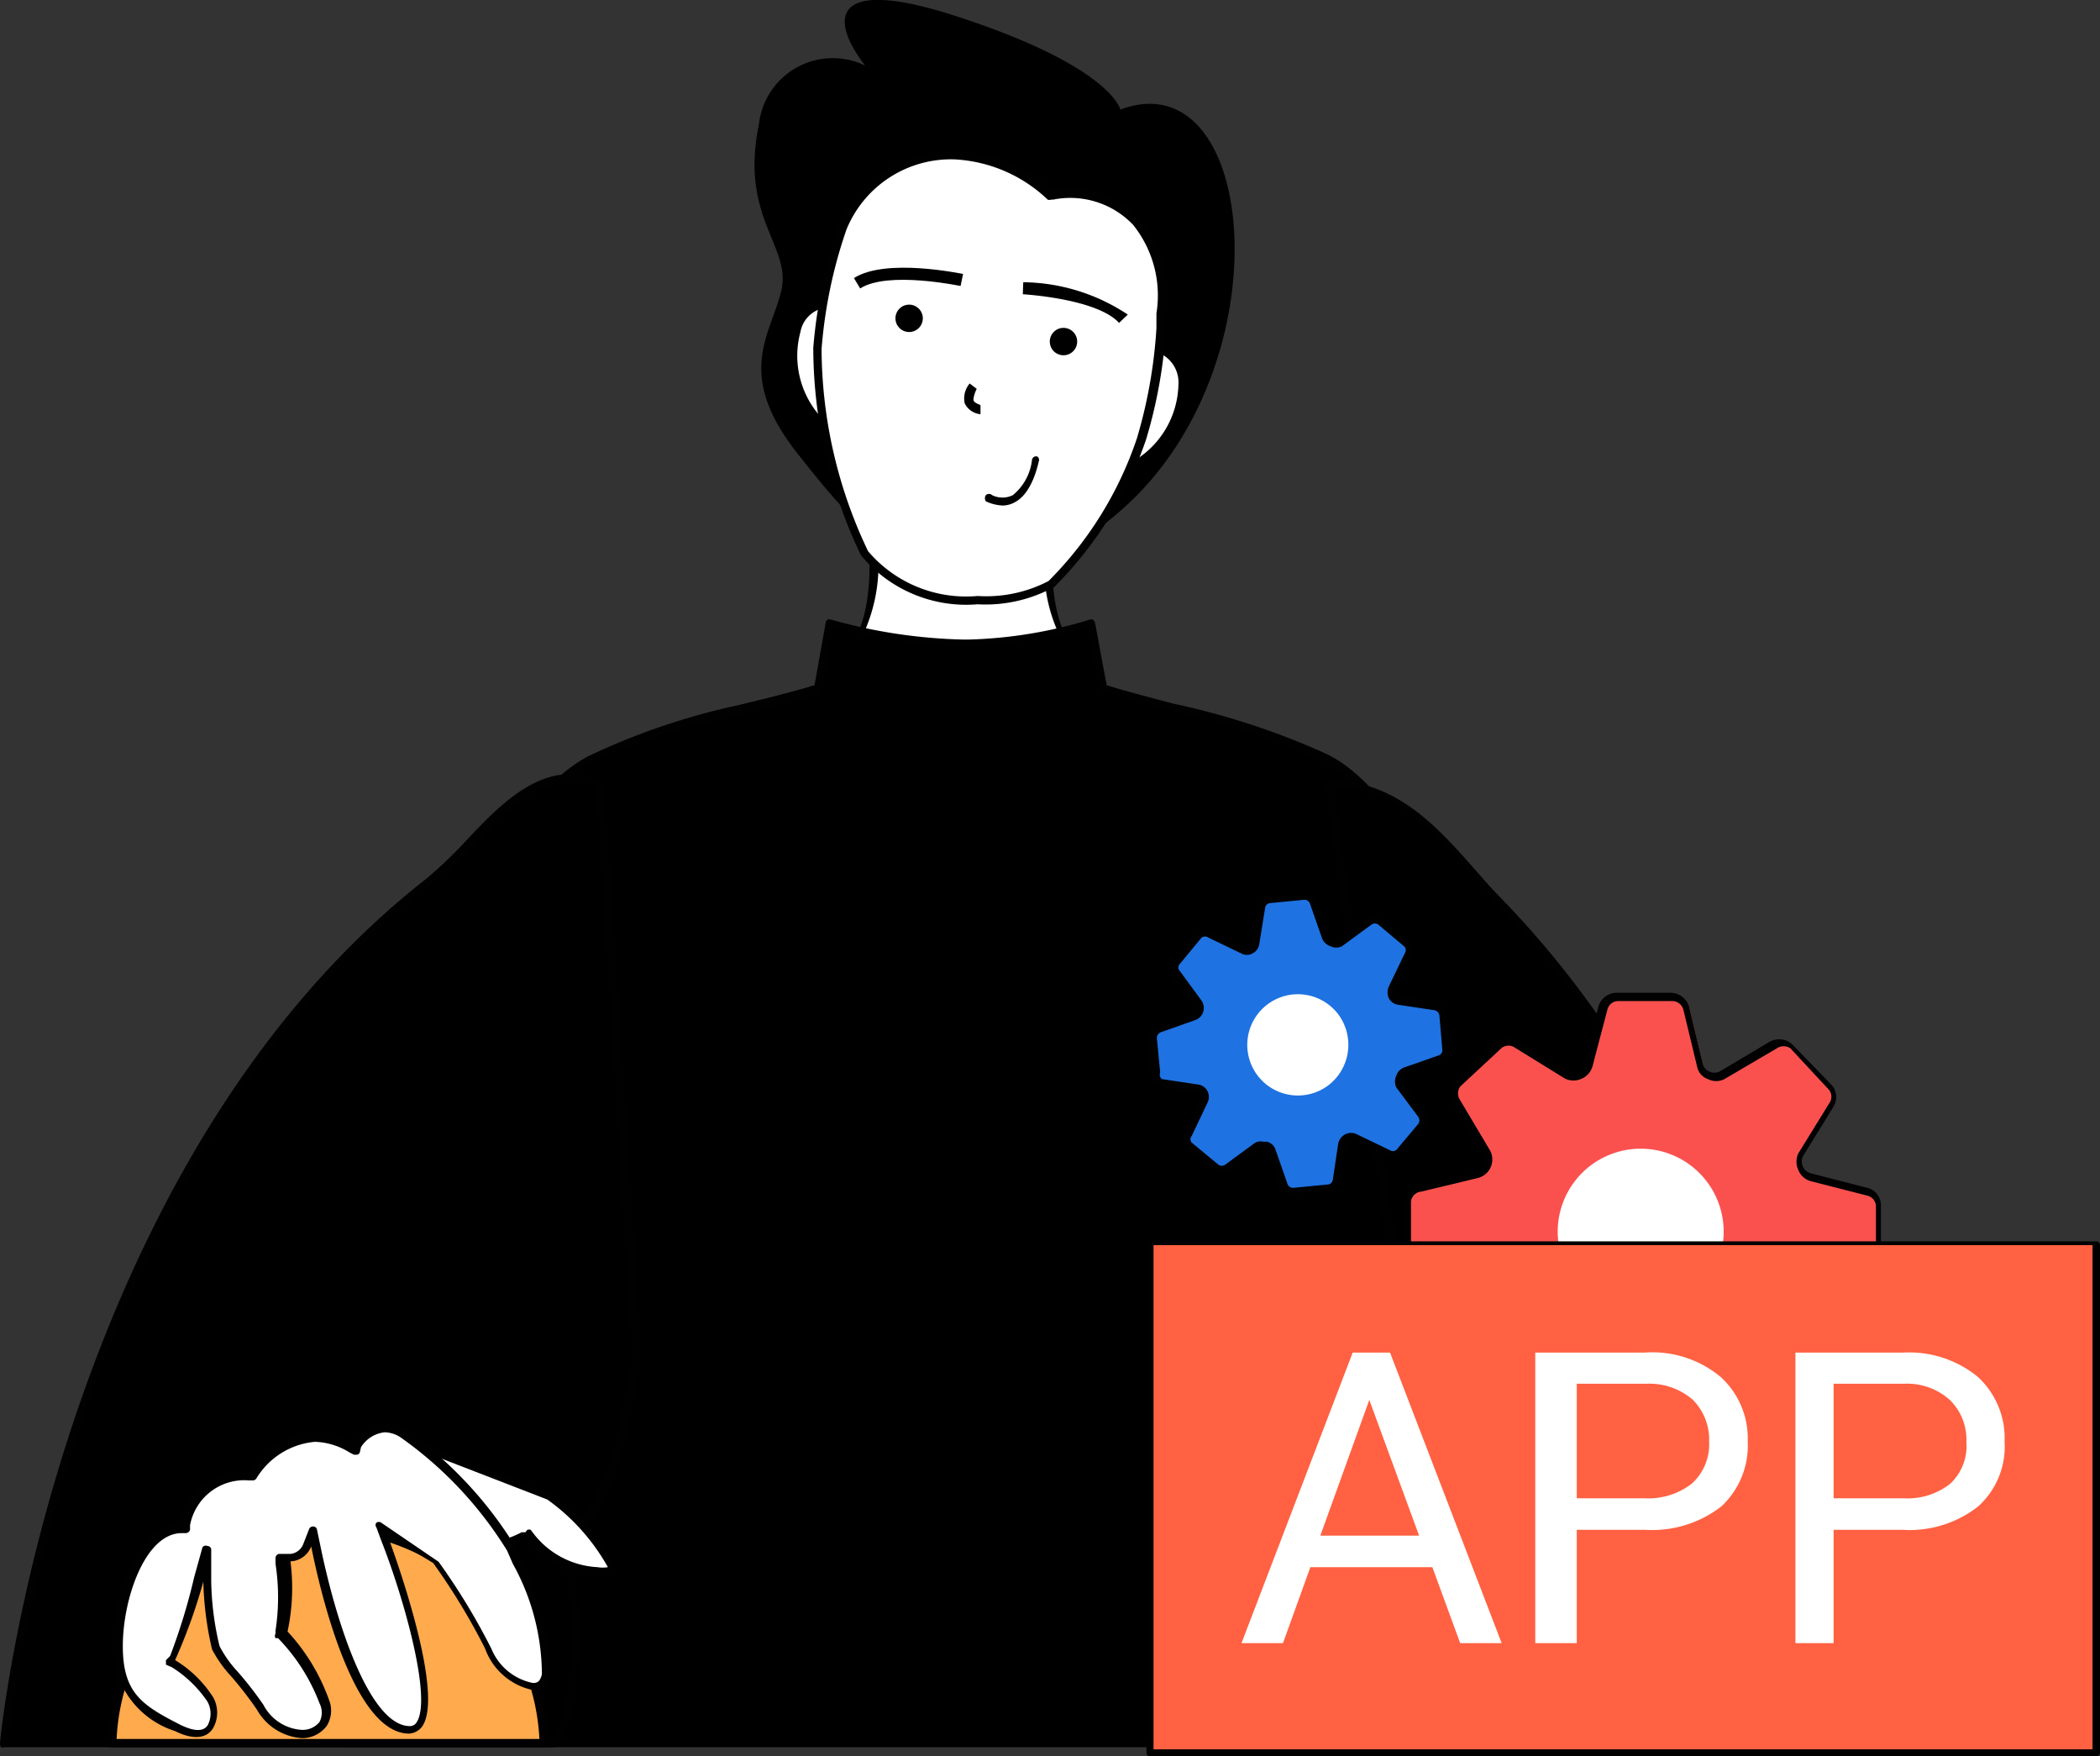 <svg xmlns="http://www.w3.org/2000/svg" data-name="Layer 1" viewBox="0 0 50.61 42.32"><rect x="0" y="0" width="50.61" height="42.32" fill="#333333" stroke="none"/><path d="M27,2.64S26.78,1.58,22.92.35C20-.57,20,.48,20.85,1.58A1.79,1.79,0,0,0,18.29,3c-.47,2.25.79,2.93.54,4s-1.14,2,.4,3.94S23,15.78,27,12.31,30.33,1.4,27,2.64Z"/><path fill="#fff" d="M27.73,8.45l-.33,2.61a2.2,2.2,0,0,0,1-1.79A.77.77,0,0,0,27.73,8.45Z"/><path fill="#fff" d="M19.29,8a2.2,2.2,0,0,0,.45,2l.47-2.59h-.14A.72.72,0,0,0,19.29,8Z"/><path fill="#fff" d="M25.3,13.05,21,13c0,.49.14,2.14-.66,2.83a5,5,0,0,0,2.8,1.07h0A5,5,0,0,0,26,15.79C25.2,15.1,25.27,13.51,25.3,13.05Z"/><path fill="#000100" d="M23.18,17a5.06,5.06,0,0,1-2.87-1.09s0,0,0-.07a.12.12,0,0,1,0-.08c.75-.66.66-2.27.62-2.75a.08.08,0,0,1,0-.08.11.11,0,0,1,.08,0l4.28.08.07,0a.07.07,0,0,1,0,.07c0,.46-.1,2,.65,2.67a.09.09,0,0,1,0,.08.08.08,0,0,1,0,.07A5.19,5.19,0,0,1,23.18,17Zm-2.65-1.18a4.86,4.86,0,0,0,2.64,1,4.87,4.87,0,0,0,2.66-1,3.78,3.78,0,0,1-.63-2.64l-4.06-.08A4,4,0,0,1,20.53,15.78Z"/><path fill="#fff" d="M25.8,4.65l-.41,0h-.05l0,0A3.63,3.63,0,0,0,23,3.74,2.84,2.84,0,0,0,20.3,5.5a11.77,11.77,0,0,0-.6,2.9,11.47,11.47,0,0,0,1.14,4.93,3.19,3.19,0,0,0,2.72,1.13h0a3.48,3.48,0,0,0,1.77-.4,9,9,0,0,0,2.16-3.5A11.56,11.56,0,0,0,28,7.89l0-.36a2.84,2.84,0,0,0-.59-2.21A2.13,2.13,0,0,0,25.8,4.65Z"/><path fill="#000100" d="M23.56,14.56a3.29,3.29,0,0,1-2.81-1.18,11.56,11.56,0,0,1-1.15-5,11.93,11.93,0,0,1,.61-2.92A2.92,2.92,0,0,1,23,3.64a3.67,3.67,0,0,1,2.38.94h0a2.3,2.3,0,0,1,2.11.68,2.91,2.91,0,0,1,.61,2.28l0,.36a11.71,11.71,0,0,1-.48,2.69,9.2,9.2,0,0,1-2.21,3.55A3.44,3.44,0,0,1,23.56,14.56ZM23,3.84A2.72,2.72,0,0,0,20.4,5.53a11.51,11.51,0,0,0-.6,2.88,11.37,11.37,0,0,0,1.12,4.87,3.1,3.1,0,0,0,2.64,1.08A3.25,3.25,0,0,0,25.27,14a8.86,8.86,0,0,0,2.13-3.44,11.79,11.79,0,0,0,.47-2.65l0-.36a2.72,2.72,0,0,0-.56-2.13,2.09,2.09,0,0,0-1.93-.61h-.05a.11.11,0,0,1-.08,0l0,0A3.51,3.51,0,0,0,23,3.84Z"/><path d="M23.46,9.64c0-.09.05-.22.08-.27l-.17-.13a.55.55,0,0,0-.12.48.47.47,0,0,0,.38.26l0-.22C23.59,9.74,23.48,9.71,23.46,9.64Z"/><path d="M24.65,7.09s1.78.1,2.32.69l.21-.2a4.64,4.64,0,0,0-2.52-.78Z"/><path d="M20.58,6.7l.15.25c.67-.43,2.4-.06,2.42-.06l.06-.29C23.13,6.59,21.35,6.21,20.58,6.7Z"/><path d="M25.63,7.9a.33.33,0,1,0,.33.33A.33.33,0,0,0,25.63,7.9Z"/><circle cx="21.91" cy="7.67" r=".33"/><path d="M25,11a.1.1,0,0,0-.13.09,1.28,1.28,0,0,1-.46.84.56.56,0,0,1-.5,0,.11.11,0,0,0-.15,0,.13.13,0,0,0,0,.15,1.07,1.07,0,0,0,.4.1.61.61,0,0,0,.3-.08c.45-.24.57-1,.58-1A.1.1,0,0,0,25,11Z"/><path d="M31.93,18.26a33.46,33.46,0,0,0-5.35-1.7L26.29,15a11.07,11.07,0,0,1-3,.48A13,13,0,0,1,20,15l-.28,1.63c-1.8.55-3.92.84-5.5,1.64C9,20.94,8.37,42,8.37,42H37.78S37.16,20.94,31.93,18.26Z"/><path fill="#000100" d="M37.78,42.1H8.37a.08.08,0,0,1-.07,0,.11.11,0,0,1,0-.07c0-.87.68-21.15,5.9-23.82A16.49,16.49,0,0,1,17.75,17c.63-.15,1.28-.31,1.88-.49L19.9,15s0-.05.05-.07a.11.11,0,0,1,.08,0,12.78,12.78,0,0,0,3.2.48h.09a10.84,10.84,0,0,0,2.94-.48.12.12,0,0,1,.08,0,.18.18,0,0,1,.05.07l.28,1.51c.52.16,1.07.3,1.59.44A18,18,0,0,1,32,18.18h0c5.23,2.67,5.88,23,5.91,23.82a.11.11,0,0,1,0,.07A.09.09,0,0,1,37.78,42.1ZM8.47,41.9H37.68c-.06-1.6-.86-21-5.8-23.55a18.86,18.86,0,0,0-3.67-1.24c-.54-.14-1.11-.29-1.66-.46a.12.12,0,0,1-.07-.07l-.27-1.46a11.8,11.8,0,0,1-2.89.45h-.09a13,13,0,0,1-3.15-.46l-.26,1.53a.12.12,0,0,1-.07.07c-.63.2-1.3.36-1.95.52a16.21,16.21,0,0,0-3.53,1.12C9.33,20.88,8.53,40.3,8.47,41.9Z"/><path d="M10.35,21.22C1.4,28.21.1,42,.1,42H13.31c.92-.68.35-5.31.35-5.31,1.15.37,1.7-4.09,1.7-4.09l-.88-13.68C12.81,18.11,11.56,20.27,10.35,21.22Z"/><path fill="#000100" d="M13.31,42.1H.1a.09.09,0,0,1-.07,0A.11.11,0,0,1,0,42c0-.14,1.41-13.91,10.29-20.84l.06.07-.06-.07a10.94,10.94,0,0,0,.94-.9c.93-1,2-2.05,3.29-1.41a.08.08,0,0,1,.05.08l.89,13.67c0,.17-.44,3.54-1.36,4.12a.6.6,0,0,1-.33.1c.09.78.48,4.62-.4,5.27ZM.21,41.9H13.28c.69-.59.43-3.94.28-5.2a.09.09,0,0,1,0-.09.12.12,0,0,1,.1,0,.33.33,0,0,0,.3-.05c.84-.53,1.27-3.92,1.27-3.95L14.38,19c-1.15-.52-2.09.46-3,1.4a10,10,0,0,1-1,.91C2,27.86.36,40.59.21,41.9Z"/><path d="M32,18.86,35.15,42h9s-.26-12.42-8-20.38C35,20.51,34,18.86,32,18.86Z"/><path fill="#000100" d="M44.1,42.1h-9a.11.11,0,0,1-.1-.09L31.94,18.88a.11.11,0,0,1,0-.08.09.09,0,0,1,.08,0c1.63,0,2.62,1.13,3.5,2.12.21.24.4.46.6.67C43.85,29.45,44.2,41.87,44.2,42a.11.11,0,0,1,0,.07A.09.09,0,0,1,44.1,42.1Zm-8.86-.2H44c0-1.21-.72-12.75-8-20.21-.21-.21-.4-.44-.61-.68-.87-1-1.76-2-3.24-2.05Z"/><path fill="#fff" d="M13.22,36c-.33-.11-2.47-.95-3.18-1.23l.75,2.41a1.89,1.89,0,0,0,.63.1A2.6,2.6,0,0,0,12.63,37l.08,0,.07.08a2.15,2.15,0,0,0,1.62.86.7.7,0,0,0,.37-.07A4.74,4.74,0,0,0,13.22,36Z"/><path fill="#000100" d="M14.4,38a2.25,2.25,0,0,1-1.7-.9h0a2.81,2.81,0,0,1-1.26.32,2.14,2.14,0,0,1-.67-.11.09.09,0,0,1-.06-.06l-.75-2.41a.11.11,0,0,1,0-.11.12.12,0,0,1,.1,0c.29.12,2.81,1.11,3.19,1.24h0a4.84,4.84,0,0,1,1.61,1.85.1.1,0,0,1,0,.09A.68.68,0,0,1,14.4,38Zm-1.69-1.14a.12.12,0,0,1,.08,0l.06.08a2.08,2.08,0,0,0,1.55.82.73.73,0,0,0,.25,0,5,5,0,0,0-1.46-1.63h0l-3-1.16.67,2.16a2.1,2.1,0,0,0,.56.08,2.57,2.57,0,0,0,1.15-.29l.09,0Z"/><path fill="#ffaa4d" d="M7.91,36.75A5.38,5.38,0,0,0,2.71,42h10.4A5.38,5.38,0,0,0,7.91,36.75Z"/><path fill="#000100" d="M13.11,42.1H2.71a.09.09,0,0,1-.1-.1,5.46,5.46,0,0,1,5.3-5.35A5.47,5.47,0,0,1,13.21,42,.1.1,0,0,1,13.11,42.1Zm-10.3-.2H13a5.27,5.27,0,0,0-5.1-5A5.26,5.26,0,0,0,2.81,41.9Z"/><path fill="#fff" d="M12.34,37.31a9.52,9.52,0,0,0-2.61-2.78.82.82,0,0,0-.43-.13.87.87,0,0,0-.66.42l-.06.1-.1-.06a1.73,1.73,0,0,0-.89-.27,2,2,0,0,0-1.5.93l0,0H6a1.42,1.42,0,0,0-1.51,1.17l0,.1h-.1c-1,0-1.52,1.67-1.52,2.82s.51,1.51,1.44,2a1.08,1.08,0,0,0,.47.13.37.37,0,0,0,.33-.17.72.72,0,0,0,0-.64,2.88,2.88,0,0,0-.9-.86L4.05,40l.1-.1a12.48,12.48,0,0,0,.62-1.86l.2-.72,0,.75a7.62,7.62,0,0,0,.21,1.6,2.44,2.44,0,0,0,.45.64,9.61,9.61,0,0,1,.61.8,1.26,1.26,0,0,0,1,.64A.56.56,0,0,0,7.85,41a4.62,4.62,0,0,0-1-1.61l-.06,0,0-.08a5.35,5.35,0,0,0,.06-1.65v-.13H7a.48.48,0,0,0,.4-.3l.14-.36.08.38c.44,2.14,1.25,4.43,2.26,4.43a.28.28,0,0,0,.24-.14c.45-.67-.44-3.43-.83-4.44l-.13-.35.31.21,1.08.73a17.32,17.32,0,0,1,1.28,2.1,1.48,1.48,0,0,0,1,.89c.16,0,.26-.09.32-.28.19-.67-.38-2-.71-2.74Z"/><path fill="#000100" d="M7.28,41.88a1.35,1.35,0,0,1-1.09-.69,9.28,9.28,0,0,0-.61-.79,3,3,0,0,1-.47-.66A7.93,7.93,0,0,1,4.9,38.1V38l0,.11A13.35,13.35,0,0,1,4.22,40l0,0,0,0a2.81,2.81,0,0,1,.92.9.76.76,0,0,1,0,.73c-.15.26-.48.3-.92.08a2.15,2.15,0,0,1-1.5-2.08c0-1.22.56-2.92,1.62-2.92h0v0A1.53,1.53,0,0,1,6,35.47H6a2.11,2.11,0,0,1,1.59-1,1.92,1.92,0,0,1,.94.28h0a.94.94,0,0,1,.74-.47.9.9,0,0,1,.48.15,9.59,9.59,0,0,1,2.66,2.82l.13.31a5.78,5.78,0,0,1,.72,2.8.43.43,0,0,1-.42.36,1.56,1.56,0,0,1-1.15-1,15.5,15.5,0,0,0-1.25-2.06h0L9.36,37l0,.05s1.39,3.69.82,4.54a.42.42,0,0,1-.32.18c-1.35,0-2.15-3.45-2.36-4.51l0,0,0,0a.56.56,0,0,1-.49.36H7v0a5,5,0,0,1-.07,1.69h0a4.79,4.79,0,0,1,1,1.65.69.69,0,0,1-.06.63A.74.74,0,0,1,7.28,41.88ZM5,37.25H5a.09.09,0,0,1,.09.09l0,.75a7.14,7.14,0,0,0,.2,1.57,2.76,2.76,0,0,0,.43.61,8.28,8.28,0,0,1,.63.81,1.12,1.12,0,0,0,.92.6.52.52,0,0,0,.43-.19.49.49,0,0,0,0-.45,4.58,4.58,0,0,0-1-1.57l-.06,0a.11.11,0,0,1,0-.11l0-.07a5.31,5.31,0,0,0,0-1.61v-.14a.1.1,0,0,1,.1-.1H7a.37.37,0,0,0,.31-.24l.14-.36a.1.1,0,0,1,.1-.06.09.09,0,0,1,.09.08l.08.38c.41,2,1.22,4.35,2.16,4.35a.19.19,0,0,0,.16-.09c.38-.57-.31-3-.84-4.35l-.13-.35a.09.09,0,0,1,0-.11.1.1,0,0,1,.12,0l1.38.94,0,0,0,0a15.71,15.71,0,0,1,1.27,2.09,1.37,1.37,0,0,0,1,.83c.08,0,.17,0,.22-.21a5.54,5.54,0,0,0-.7-2.66l-.14-.32h0a9.34,9.34,0,0,0-2.57-2.73.73.73,0,0,0-.38-.12.77.77,0,0,0-.57.36L8.67,35a.1.1,0,0,1-.06.05H8.53L8.43,35a1.67,1.67,0,0,0-.84-.26,1.84,1.84,0,0,0-1.41.88l0,0a.1.1,0,0,1-.08.05H6a1.33,1.33,0,0,0-1.42,1.08v.11a.11.11,0,0,1-.1.08h-.1c-.88,0-1.42,1.58-1.42,2.72s.47,1.43,1.39,1.9c.33.16.56.17.66,0A.6.6,0,0,0,5,41a2.88,2.88,0,0,0-.86-.83L4,40.11s0,0,0-.07A.11.11,0,0,1,4,40l.1-.1A14.63,14.63,0,0,0,4.68,38l.2-.72A.1.1,0,0,1,5,37.25Z"/><path fill="#1f72e2" d="M33.72,27.75l.53-.64a.23.23,0,0,0,0-.27l-.52-.71a.23.23,0,0,1,.1-.35l.83-.29a.22.22,0,0,0,.15-.23l-.08-.82a.21.21,0,0,0-.18-.2l-.87-.14a.22.22,0,0,1-.17-.31l.38-.8a.22.22,0,0,0-.06-.26l-.64-.53a.21.21,0,0,0-.27,0l-.71.52a.22.22,0,0,1-.34-.11l-.29-.83a.24.24,0,0,0-.24-.15l-.82.08a.23.23,0,0,0-.2.19l-.13.87a.23.23,0,0,1-.32.17l-.79-.39a.23.23,0,0,0-.27.06l-.53.64a.21.21,0,0,0,0,.27l.52.71a.22.22,0,0,1-.11.35l-.82.29a.22.22,0,0,0-.15.23l.07.82a.21.21,0,0,0,.19.2l.87.14a.23.23,0,0,1,.17.32l-.38.79a.22.22,0,0,0,.06.27l.63.52a.23.23,0,0,0,.28,0l.71-.52a.22.22,0,0,1,.34.11l.29.83a.22.22,0,0,0,.23.15l.83-.08a.23.23,0,0,0,.2-.19l.13-.87a.22.22,0,0,1,.32-.16l.79.38A.23.23,0,0,0,33.72,27.75Z"/><path fill="#000100" d="M31.16,28.82a.31.31,0,0,1-.29-.21l-.29-.83a.2.2,0,0,0-.09-.09.16.16,0,0,0-.12,0l-.71.52a.3.3,0,0,1-.38,0l-.64-.53a.31.31,0,0,1-.08-.37l.38-.79a.15.15,0,0,0,0-.13.18.18,0,0,0-.1-.07L28,26.2a.31.31,0,0,1-.26-.28l-.08-.82a.3.3,0,0,1,.21-.32l.83-.3a.11.11,0,0,0,.08-.08.13.13,0,0,0,0-.12l-.52-.71a.33.33,0,0,1,0-.39l.53-.63a.3.3,0,0,1,.37-.08l.8.38a.13.13,0,0,0,.12,0,.13.13,0,0,0,.07-.09l.13-.87a.33.33,0,0,1,.28-.27l.83-.07a.3.3,0,0,1,.32.2l.29.83a.14.14,0,0,0,.09.09.17.17,0,0,0,.12,0l.71-.52a.3.3,0,0,1,.38,0l.64.53A.31.31,0,0,1,34,23l-.38.79a.15.15,0,0,0,0,.13.14.14,0,0,0,.1.07l.87.13a.31.31,0,0,1,.26.28l.08.82a.32.32,0,0,1-.21.33l-.83.29a.11.11,0,0,0-.08.09.11.11,0,0,0,0,.12l.52.7a.32.32,0,0,1,0,.39l-.52.63a.32.32,0,0,1-.38.09l-.79-.39a.17.17,0,0,0-.12,0,.11.11,0,0,0-.07.1l-.14.87a.31.31,0,0,1-.27.26l-.83.07Zm-.71-1.31.09,0a.29.29,0,0,1,.2.19l.29.83a.14.14,0,0,0,.14.09l.83-.08a.13.13,0,0,0,.12-.11l.13-.87a.33.33,0,0,1,.17-.23.31.31,0,0,1,.28,0l.79.38a.14.14,0,0,0,.16,0h0l.53-.63a.15.15,0,0,0,0-.17l-.53-.71a.34.34,0,0,1,0-.28.31.31,0,0,1,.19-.2l.83-.29a.13.13,0,0,0,.09-.14l-.07-.82a.15.15,0,0,0-.12-.13l-.87-.13a.3.3,0,0,1-.23-.16.34.34,0,0,1,0-.28l.38-.79a.14.14,0,0,0,0-.17l-.63-.53a.14.14,0,0,0-.17,0l-.71.52a.3.3,0,0,1-.27,0,.32.32,0,0,1-.21-.2l-.29-.83a.14.14,0,0,0-.14-.09l-.82.08a.13.13,0,0,0-.12.11l-.14.87a.3.3,0,0,1-.16.23.28.28,0,0,1-.28,0l-.79-.38a.14.14,0,0,0-.16,0l-.53.64a.12.12,0,0,0,0,.16l.52.71a.31.31,0,0,1-.15.48l-.82.29a.15.15,0,0,0-.1.14l.08.83A.14.14,0,0,0,28,26l.87.13a.3.3,0,0,1,.23.16.31.31,0,0,1,0,.28l-.38.8a.12.12,0,0,0,0,.16l.64.53a.14.14,0,0,0,.17,0l.71-.52A.28.28,0,0,1,30.45,27.51Z"/><path fill="#fff" d="M32,26.16a1.22,1.22,0,1,1,.26-1.71A1.23,1.23,0,0,1,32,26.16Z"/><path fill="#fa514f" d="M43.09,34.18l.94-.93a.34.34,0,0,0,.06-.43l-.71-1.22a.36.36,0,0,1,.22-.53L45,30.74a.37.37,0,0,0,.28-.34V29.07a.36.36,0,0,0-.27-.35l-1.37-.35a.35.35,0,0,1-.21-.53l.73-1.2a.35.35,0,0,0,0-.44l-.93-.95a.35.35,0,0,0-.43-.05l-1.22.71a.36.36,0,0,1-.53-.22l-.33-1.37a.36.36,0,0,0-.34-.28H39a.36.36,0,0,0-.35.27l-.35,1.36a.35.35,0,0,1-.53.22l-1.21-.73a.33.33,0,0,0-.43.05l-1,.93a.35.35,0,0,0-.06.43l.72,1.22a.36.36,0,0,1-.22.53l-1.37.33A.35.35,0,0,0,34,29v1.33a.37.37,0,0,0,.27.35l1.36.35a.36.36,0,0,1,.22.53l-.74,1.2a.36.36,0,0,0,.06.44l.92,1a.36.36,0,0,0,.44,0l1.22-.71a.36.36,0,0,1,.53.22l.33,1.37a.35.35,0,0,0,.34.28h1.33a.35.35,0,0,0,.34-.27l.36-1.37a.35.35,0,0,1,.53-.21l1.2.73A.35.35,0,0,0,43.09,34.18Z"/><path fill="#000100" d="M40.22,35.43H38.89a.45.45,0,0,1-.43-.34l-.33-1.37a.26.26,0,0,0-.16-.18.25.25,0,0,0-.24,0l-1.21.72a.47.47,0,0,1-.55-.07L35,33.24A.44.44,0,0,1,35,32.7l.73-1.2a.25.25,0,0,0,0-.25.24.24,0,0,0-.18-.16l-1.36-.35a.45.45,0,0,1-.34-.43V29a.47.47,0,0,1,.35-.43l1.36-.33a.27.27,0,0,0,.17-.4L35,26.61a.45.45,0,0,1,.07-.55l.94-.93a.45.45,0,0,1,.55-.06l1.2.74a.29.29,0,0,0,.24,0,.28.28,0,0,0,.16-.19l.36-1.36a.46.46,0,0,1,.43-.34h1.33a.47.47,0,0,1,.43.35l.33,1.37a.26.26,0,0,0,.16.18.29.29,0,0,0,.24,0l1.21-.72a.47.47,0,0,1,.55.07l.92.95a.44.44,0,0,1,.07.54l-.74,1.2a.31.31,0,0,0,0,.25.28.28,0,0,0,.19.16l1.36.35a.43.43,0,0,1,.33.43V30.4a.45.45,0,0,1-.34.43l-1.37.33a.26.26,0,0,0-.18.16.26.26,0,0,0,0,.24l.72,1.21a.47.47,0,0,1-.07.55l-1,.93h0a.44.44,0,0,1-.54.06l-1.21-.74a.29.29,0,0,0-.24,0,.28.28,0,0,0-.16.19l-.35,1.36A.44.44,0,0,1,40.22,35.43Zm-2.35-2.1a.35.35,0,0,1,.17,0,.42.42,0,0,1,.26.3L38.63,35a.28.28,0,0,0,.26.21h1.33a.28.28,0,0,0,.26-.2l.35-1.37a.43.43,0,0,1,.27-.3.47.47,0,0,1,.4,0l1.2.74a.27.27,0,0,0,.33,0l.94-.93a.27.27,0,0,0,.05-.33l-.72-1.21a.44.44,0,0,1,0-.4.42.42,0,0,1,.3-.26L45,30.66a.28.28,0,0,0,.21-.26V29.07a.27.27,0,0,0-.2-.26l-1.37-.35a.45.45,0,0,1-.3-.27.47.47,0,0,1,0-.4l.74-1.2a.27.27,0,0,0,0-.33l-.93-1a.29.29,0,0,0-.33,0L41.56,26a.44.44,0,0,1-.4,0,.4.4,0,0,1-.26-.3l-.33-1.37a.28.28,0,0,0-.26-.21H39a.27.27,0,0,0-.26.2l-.36,1.37a.46.46,0,0,1-.26.3.47.47,0,0,1-.4,0l-1.2-.74a.27.27,0,0,0-.33,0l-1,.93a.29.29,0,0,0,0,.33l.72,1.21a.46.46,0,0,1-.28.66l-1.37.33A.28.28,0,0,0,34,29v1.33a.27.27,0,0,0,.2.26l1.37.35a.5.5,0,0,1,.3.27.44.44,0,0,1,0,.4l-.73,1.2a.26.26,0,0,0,0,.33l.93.94a.27.27,0,0,0,.33,0l1.21-.72A.46.46,0,0,1,37.87,33.33Zm5.22.85Z"/><path fill="#fff" d="M40.59,31.38a2,2,0,1,1,.69-2.69A2,2,0,0,1,40.59,31.38Z"/><rect width="22.8" height="12.28" x="27.72" y="29.96" fill="#ff6142"/><path fill="#000100" d="M50.52,42.32H27.72a.09.09,0,0,1-.09-.09V30a.09.09,0,0,1,.09-.09h22.8a.09.09,0,0,1,.09.09V42.23A.09.09,0,0,1,50.52,42.32ZM27.8,42.15H50.43V30H27.8Z"/><path fill="#fff" d="M32.6,32.59l-2.68,7h1l.66-1.83h2.94l.67,1.83h1l-2.69-7ZM31.82,37,33,33.73,34.2,37Z"/><path fill="#fff" d="M39.63,32.59H37v7H38V36.86h1.65a2.72,2.72,0,0,0,1.83-.56,2,2,0,0,0,.64-1.57,2,2,0,0,0-.66-1.56A2.58,2.58,0,0,0,39.63,32.59Zm1.14,3.16a1.71,1.71,0,0,1-1.14.35H38V33.34h1.71a1.59,1.59,0,0,1,1.09.39,1.36,1.36,0,0,1,.39,1A1.28,1.28,0,0,1,40.77,35.75Z"/><path fill="#fff" d="M47.66,33.17a2.62,2.62,0,0,0-1.8-.58H43.27v7h.92V36.86h1.66a2.68,2.68,0,0,0,1.82-.56,1.94,1.94,0,0,0,.64-1.57A2,2,0,0,0,47.66,33.17ZM47,35.75a1.66,1.66,0,0,1-1.13.35H44.19V33.34h1.72a1.54,1.54,0,0,1,1.08.39,1.33,1.33,0,0,1,.4,1A1.25,1.25,0,0,1,47,35.75Z"/></svg>